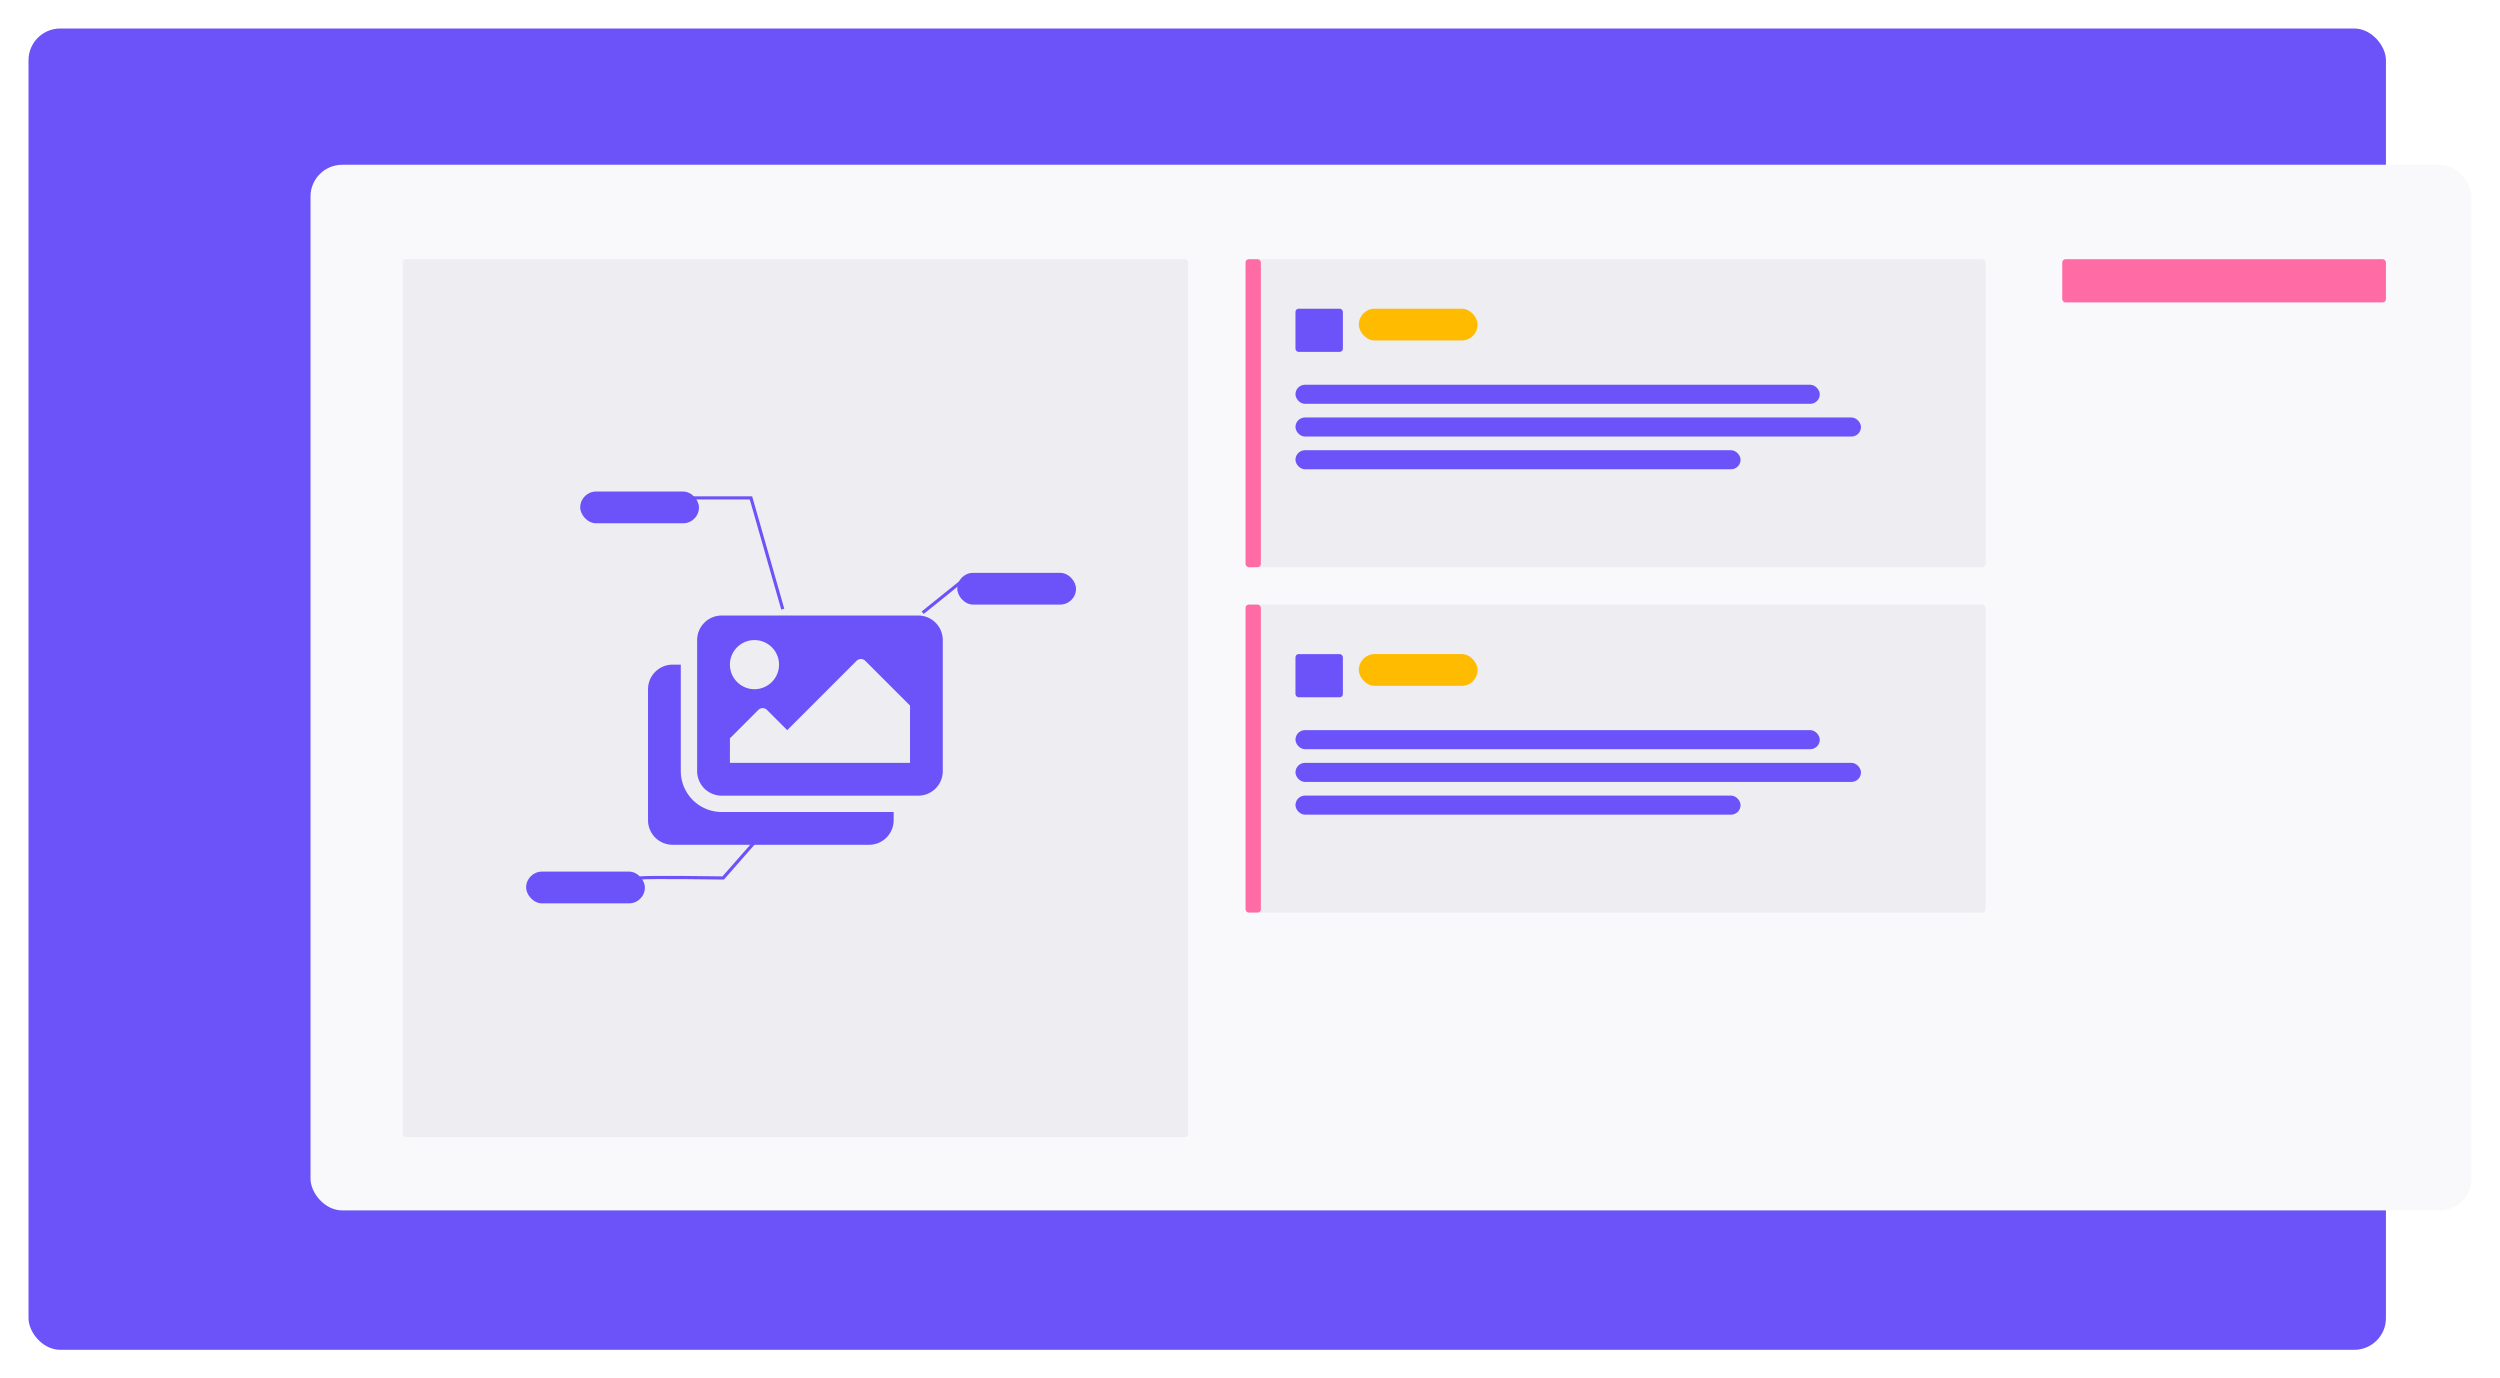 <svg xmlns="http://www.w3.org/2000/svg" xmlns:xlink="http://www.w3.org/1999/xlink" width="789" height="435" viewBox="0 0 789 435">
  <defs>
    <filter id="Rectangle_908" x="0" y="0" width="762" height="435" filterUnits="userSpaceOnUse">
      <feOffset dy="3" input="SourceAlpha"/>
      <feGaussianBlur stdDeviation="3" result="blur"/>
      <feFlood flood-opacity="0.161"/>
      <feComposite operator="in" in2="blur"/>
      <feComposite in="SourceGraphic"/>
    </filter>
    <filter id="Rectangle_1087" x="89" y="43" width="700" height="348" filterUnits="userSpaceOnUse">
      <feOffset dy="3" input="SourceAlpha"/>
      <feGaussianBlur stdDeviation="3" result="blur-2"/>
      <feFlood flood-opacity="0.161"/>
      <feComposite operator="in" in2="blur-2"/>
      <feComposite in="SourceGraphic"/>
    </filter>
    <filter id="Rectangle_919" x="118.121" y="72.813" width="265.827" height="295.066" filterUnits="userSpaceOnUse">
      <feOffset dy="3" input="SourceAlpha"/>
      <feGaussianBlur stdDeviation="3" result="blur-3"/>
      <feFlood flood-opacity="0.161"/>
      <feComposite operator="in" in2="blur-3"/>
      <feComposite in="SourceGraphic"/>
    </filter>
    <filter id="Rectangle_919-2" x="384.104" y="72.813" width="251.53" height="115.189" filterUnits="userSpaceOnUse">
      <feOffset dy="3" input="SourceAlpha"/>
      <feGaussianBlur stdDeviation="3" result="blur-4"/>
      <feFlood flood-opacity="0.161"/>
      <feComposite operator="in" in2="blur-4"/>
      <feComposite in="SourceGraphic"/>
    </filter>
    <filter id="Rectangle_919-3" x="384.104" y="181.813" width="251.53" height="115.189" filterUnits="userSpaceOnUse">
      <feOffset dy="3" input="SourceAlpha"/>
      <feGaussianBlur stdDeviation="3" result="blur-5"/>
      <feFlood flood-opacity="0.161"/>
      <feComposite operator="in" in2="blur-5"/>
      <feComposite in="SourceGraphic"/>
    </filter>
    <filter id="Rectangle_919-4" x="384.104" y="72.813" width="22.819" height="115.189" filterUnits="userSpaceOnUse">
      <feOffset dy="3" input="SourceAlpha"/>
      <feGaussianBlur stdDeviation="3" result="blur-6"/>
      <feFlood flood-opacity="0.161"/>
      <feComposite operator="in" in2="blur-6"/>
      <feComposite in="SourceGraphic"/>
    </filter>
    <filter id="Rectangle_919-5" x="384.104" y="181.813" width="22.819" height="115.189" filterUnits="userSpaceOnUse">
      <feOffset dy="3" input="SourceAlpha"/>
      <feGaussianBlur stdDeviation="3" result="blur-7"/>
      <feFlood flood-opacity="0.161"/>
      <feComposite operator="in" in2="blur-7"/>
      <feComposite in="SourceGraphic"/>
    </filter>
    <filter id="Rectangle_919-6" x="641.85" y="72.813" width="120.15" height="31.621" filterUnits="userSpaceOnUse">
      <feOffset dy="3" input="SourceAlpha"/>
      <feGaussianBlur stdDeviation="3" result="blur-8"/>
      <feFlood flood-opacity="0.161"/>
      <feComposite operator="in" in2="blur-8"/>
      <feComposite in="SourceGraphic"/>
    </filter>
    <filter id="Rectangle_1128" x="174.121" y="146.129" width="55.472" height="28.018" filterUnits="userSpaceOnUse">
      <feOffset dy="3" input="SourceAlpha"/>
      <feGaussianBlur stdDeviation="3" result="blur-9"/>
      <feFlood flood-opacity="0.161"/>
      <feComposite operator="in" in2="blur-9"/>
      <feComposite in="SourceGraphic"/>
    </filter>
    <filter id="Rectangle_1145" x="293.121" y="171.795" width="55.472" height="28.018" filterUnits="userSpaceOnUse">
      <feOffset dy="3" input="SourceAlpha"/>
      <feGaussianBlur stdDeviation="3" result="blur-10"/>
      <feFlood flood-opacity="0.161"/>
      <feComposite operator="in" in2="blur-10"/>
      <feComposite in="SourceGraphic"/>
    </filter>
    <filter id="Rectangle_1146" x="157.052" y="266.082" width="55.472" height="28.018" filterUnits="userSpaceOnUse">
      <feOffset dy="3" input="SourceAlpha"/>
      <feGaussianBlur stdDeviation="3" result="blur-11"/>
      <feFlood flood-opacity="0.161"/>
      <feComposite operator="in" in2="blur-11"/>
      <feComposite in="SourceGraphic"/>
    </filter>
    <filter id="Rectangle_919-7" x="399.85" y="88.434" width="32.963" height="31.621" filterUnits="userSpaceOnUse">
      <feOffset dy="3" input="SourceAlpha"/>
      <feGaussianBlur stdDeviation="3" result="blur-12"/>
      <feFlood flood-opacity="0.161"/>
      <feComposite operator="in" in2="blur-12"/>
      <feComposite in="SourceGraphic"/>
    </filter>
    <filter id="Rectangle_919-8" x="399.85" y="197.434" width="32.963" height="31.621" filterUnits="userSpaceOnUse">
      <feOffset dy="3" input="SourceAlpha"/>
      <feGaussianBlur stdDeviation="3" result="blur-13"/>
      <feFlood flood-opacity="0.161"/>
      <feComposite operator="in" in2="blur-13"/>
      <feComposite in="SourceGraphic"/>
    </filter>
    <filter id="Rectangle_1109" x="419.85" y="88.434" width="55.472" height="28.018" filterUnits="userSpaceOnUse">
      <feOffset dy="3" input="SourceAlpha"/>
      <feGaussianBlur stdDeviation="3" result="blur-14"/>
      <feFlood flood-opacity="0.161"/>
      <feComposite operator="in" in2="blur-14"/>
      <feComposite in="SourceGraphic"/>
    </filter>
    <filter id="Rectangle_1141" x="419.85" y="197.434" width="55.472" height="28.018" filterUnits="userSpaceOnUse">
      <feOffset dy="3" input="SourceAlpha"/>
      <feGaussianBlur stdDeviation="3" result="blur-15"/>
      <feFlood flood-opacity="0.161"/>
      <feComposite operator="in" in2="blur-15"/>
      <feComposite in="SourceGraphic"/>
    </filter>
    <filter id="Rectangle_1111" x="399.85" y="112.434" width="183.472" height="24.018" filterUnits="userSpaceOnUse">
      <feOffset dy="3" input="SourceAlpha"/>
      <feGaussianBlur stdDeviation="3" result="blur-16"/>
      <feFlood flood-opacity="0.161"/>
      <feComposite operator="in" in2="blur-16"/>
      <feComposite in="SourceGraphic"/>
    </filter>
    <filter id="Rectangle_1142" x="399.85" y="221.434" width="183.472" height="24.018" filterUnits="userSpaceOnUse">
      <feOffset dy="3" input="SourceAlpha"/>
      <feGaussianBlur stdDeviation="3" result="blur-17"/>
      <feFlood flood-opacity="0.161"/>
      <feComposite operator="in" in2="blur-17"/>
      <feComposite in="SourceGraphic"/>
    </filter>
    <filter id="Rectangle_1112" x="399.85" y="122.758" width="196.472" height="24.018" filterUnits="userSpaceOnUse">
      <feOffset dy="3" input="SourceAlpha"/>
      <feGaussianBlur stdDeviation="3" result="blur-18"/>
      <feFlood flood-opacity="0.161"/>
      <feComposite operator="in" in2="blur-18"/>
      <feComposite in="SourceGraphic"/>
    </filter>
    <filter id="Rectangle_1143" x="399.85" y="231.758" width="196.472" height="24.018" filterUnits="userSpaceOnUse">
      <feOffset dy="3" input="SourceAlpha"/>
      <feGaussianBlur stdDeviation="3" result="blur-19"/>
      <feFlood flood-opacity="0.161"/>
      <feComposite operator="in" in2="blur-19"/>
      <feComposite in="SourceGraphic"/>
    </filter>
    <filter id="Rectangle_1113" x="399.85" y="133.086" width="158.472" height="24.018" filterUnits="userSpaceOnUse">
      <feOffset dy="3" input="SourceAlpha"/>
      <feGaussianBlur stdDeviation="3" result="blur-20"/>
      <feFlood flood-opacity="0.161"/>
      <feComposite operator="in" in2="blur-20"/>
      <feComposite in="SourceGraphic"/>
    </filter>
    <filter id="Rectangle_1144" x="399.85" y="242.086" width="158.472" height="24.018" filterUnits="userSpaceOnUse">
      <feOffset dy="3" input="SourceAlpha"/>
      <feGaussianBlur stdDeviation="3" result="blur-21"/>
      <feFlood flood-opacity="0.161"/>
      <feComposite operator="in" in2="blur-21"/>
      <feComposite in="SourceGraphic"/>
    </filter>
    <filter id="Icon_awesome-images" x="195.523" y="185.258" width="111.022" height="90.352" filterUnits="userSpaceOnUse">
      <feOffset dy="3" input="SourceAlpha"/>
      <feGaussianBlur stdDeviation="3" result="blur-22"/>
      <feFlood flood-opacity="0.161"/>
      <feComposite operator="in" in2="blur-22"/>
      <feComposite in="SourceGraphic"/>
    </filter>
  </defs>
  <g id="Homepage-Design_image" data-name="Homepage-Design image" transform="translate(8081 -21762)">
    <g transform="matrix(1, 0, 0, 1, -8081, 21762)" filter="url(#Rectangle_908)">
      <rect id="Rectangle_908-2" data-name="Rectangle 908" width="744" height="417" rx="10" transform="translate(9 6)" fill="#6b52f9"/>
    </g>
    <g transform="matrix(1, 0, 0, 1, -8081, 21762)" filter="url(#Rectangle_1087)">
      <rect id="Rectangle_1087-2" data-name="Rectangle 1087" width="682" height="330" rx="10" transform="translate(98 49)" fill="#f9f9fb"/>
    </g>
    <g id="Group_1306" data-name="Group 1306" transform="translate(-7953.879 21840.813)">
      <g transform="matrix(1, 0, 0, 1, -127.12, -78.81)" filter="url(#Rectangle_919)">
        <rect id="Rectangle_919-9" data-name="Rectangle 919" width="247.827" height="277.066" rx="1" transform="translate(127.12 78.81)" fill="#ededf2"/>
      </g>
    </g>
    <g id="Group_1316" data-name="Group 1316" transform="translate(-7687.896 21840.813)">
      <g transform="matrix(1, 0, 0, 1, -393.1, -78.81)" filter="url(#Rectangle_919-2)">
        <rect id="Rectangle_919-10" data-name="Rectangle 919" width="233.53" height="97.189" rx="1" transform="translate(393.1 78.81)" fill="#ededf2"/>
      </g>
    </g>
    <g id="Group_1318" data-name="Group 1318" transform="translate(-7687.896 21949.813)">
      <g transform="matrix(1, 0, 0, 1, -393.1, -187.81)" filter="url(#Rectangle_919-3)">
        <rect id="Rectangle_919-11" data-name="Rectangle 919" width="233.53" height="97.189" rx="1" transform="translate(393.1 187.81)" fill="#ededf2"/>
      </g>
    </g>
    <g id="Group_1317" data-name="Group 1317" transform="translate(-7687.896 21840.813)">
      <g transform="matrix(1, 0, 0, 1, -393.1, -78.81)" filter="url(#Rectangle_919-4)">
        <rect id="Rectangle_919-12" data-name="Rectangle 919" width="4.819" height="97.189" rx="1" transform="translate(393.1 78.81)" fill="#ff6ba4"/>
      </g>
    </g>
    <g id="Group_1319" data-name="Group 1319" transform="translate(-7687.896 21949.813)">
      <g transform="matrix(1, 0, 0, 1, -393.1, -187.81)" filter="url(#Rectangle_919-5)">
        <rect id="Rectangle_919-13" data-name="Rectangle 919" width="4.819" height="97.189" rx="1" transform="translate(393.1 187.81)" fill="#ff6ba4"/>
      </g>
    </g>
    <g id="Group_1315" data-name="Group 1315" transform="translate(-7430.15 21840.813)">
      <g transform="matrix(1, 0, 0, 1, -650.85, -78.81)" filter="url(#Rectangle_919-6)">
        <rect id="Rectangle_919-14" data-name="Rectangle 919" width="102.15" height="13.621" rx="1" transform="translate(650.85 78.81)" fill="#ff6ba4"/>
      </g>
    </g>
    <g transform="matrix(1, 0, 0, 1, -8081, 21762)" filter="url(#Rectangle_1128)">
      <rect id="Rectangle_1128-2" data-name="Rectangle 1128" width="37.472" height="10.017" rx="5" transform="translate(183.12 152.13)" fill="#6b52f9"/>
    </g>
    <g transform="matrix(1, 0, 0, 1, -8081, 21762)" filter="url(#Rectangle_1145)">
      <rect id="Rectangle_1145-2" data-name="Rectangle 1145" width="37.472" height="10.017" rx="5" transform="translate(302.12 177.79)" fill="#6b52f9"/>
    </g>
    <g transform="matrix(1, 0, 0, 1, -8081, 21762)" filter="url(#Rectangle_1146)">
      <rect id="Rectangle_1146-2" data-name="Rectangle 1146" width="37.472" height="10.017" rx="5" transform="translate(166.05 272.08)" fill="#6b52f9"/>
    </g>
    <g id="Group_1307" data-name="Group 1307" transform="translate(-7672.15 21856.434)">
      <g transform="matrix(1, 0, 0, 1, -408.85, -94.43)" filter="url(#Rectangle_919-7)">
        <rect id="Rectangle_919-15" data-name="Rectangle 919" width="14.963" height="13.621" rx="1" transform="translate(408.85 94.43)" fill="#6b52f9"/>
      </g>
    </g>
    <g id="Group_1320" data-name="Group 1320" transform="translate(-7672.15 21965.434)">
      <g transform="matrix(1, 0, 0, 1, -408.85, -203.43)" filter="url(#Rectangle_919-8)">
        <rect id="Rectangle_919-16" data-name="Rectangle 919" width="14.963" height="13.621" rx="1" transform="translate(408.85 203.43)" fill="#6b52f9"/>
      </g>
    </g>
    <g transform="matrix(1, 0, 0, 1, -8081, 21762)" filter="url(#Rectangle_1109)">
      <rect id="Rectangle_1109-2" data-name="Rectangle 1109" width="37.472" height="10.017" rx="5" transform="translate(428.85 94.43)" fill="#fb0"/>
    </g>
    <g transform="matrix(1, 0, 0, 1, -8081, 21762)" filter="url(#Rectangle_1141)">
      <rect id="Rectangle_1141-2" data-name="Rectangle 1141" width="37.472" height="10.017" rx="5" transform="translate(428.85 203.43)" fill="#fb0"/>
    </g>
    <g transform="matrix(1, 0, 0, 1, -8081, 21762)" filter="url(#Rectangle_1111)">
      <rect id="Rectangle_1111-2" data-name="Rectangle 1111" width="165.472" height="6.017" rx="3.009" transform="translate(408.85 118.43)" fill="#6b52f9"/>
    </g>
    <g transform="matrix(1, 0, 0, 1, -8081, 21762)" filter="url(#Rectangle_1142)">
      <rect id="Rectangle_1142-2" data-name="Rectangle 1142" width="165.472" height="6.017" rx="3.009" transform="translate(408.85 227.43)" fill="#6b52f9"/>
    </g>
    <g transform="matrix(1, 0, 0, 1, -8081, 21762)" filter="url(#Rectangle_1112)">
      <rect id="Rectangle_1112-2" data-name="Rectangle 1112" width="178.472" height="6.017" rx="3.009" transform="translate(408.85 128.76)" fill="#6b52f9"/>
    </g>
    <g transform="matrix(1, 0, 0, 1, -8081, 21762)" filter="url(#Rectangle_1143)">
      <rect id="Rectangle_1143-2" data-name="Rectangle 1143" width="178.472" height="6.017" rx="3.009" transform="translate(408.85 237.76)" fill="#6b52f9"/>
    </g>
    <g transform="matrix(1, 0, 0, 1, -8081, 21762)" filter="url(#Rectangle_1113)">
      <rect id="Rectangle_1113-2" data-name="Rectangle 1113" width="140.472" height="6.017" rx="3.009" transform="translate(408.85 139.09)" fill="#6b52f9"/>
    </g>
    <g transform="matrix(1, 0, 0, 1, -8081, 21762)" filter="url(#Rectangle_1144)">
      <rect id="Rectangle_1144-2" data-name="Rectangle 1144" width="140.472" height="6.017" rx="3.009" transform="translate(408.85 248.09)" fill="#6b52f9"/>
    </g>
    <g transform="matrix(1, 0, 0, 1, -8081, 21762)" filter="url(#Icon_awesome-images)">
      <path id="Icon_awesome-images-2" data-name="Icon awesome-images" d="M77.518,64.265v2.584A7.752,7.752,0,0,1,69.767,74.6H7.752A7.752,7.752,0,0,1,0,66.849V25.506a7.752,7.752,0,0,1,7.752-7.752h2.584V51.345a12.934,12.934,0,0,0,12.92,12.92Zm15.5-12.92V10A7.752,7.752,0,0,0,85.27,2.25H23.256A7.752,7.752,0,0,0,15.5,10V51.345A7.752,7.752,0,0,0,23.256,59.1H85.27A7.752,7.752,0,0,0,93.022,51.345ZM41.343,17.754A7.752,7.752,0,1,1,33.591,10,7.752,7.752,0,0,1,41.343,17.754Zm-15.5,23.256L34.8,32.044a1.938,1.938,0,0,1,2.741,0l6.381,6.382L65.812,16.54a1.938,1.938,0,0,1,2.741,0L82.686,30.673V48.761H25.839Z" transform="translate(204.52 189.01)" fill="#6b52f9"/>
    </g>
    <path id="Path_1746" data-name="Path 1746" d="M-7879.143,22039.09c3.263-.357,26.384,0,26.384,0l12.805-14.584" fill="none" stroke="#6b52f9" stroke-width="1"/>
    <path id="Path_1747" data-name="Path 1747" d="M-7863.422,21919.137h19.428l10.038,35.109" fill="none" stroke="#6b52f9" stroke-width="1"/>
    <path id="Path_1748" data-name="Path 1748" d="M-7776.673,21944.8l-13.133,10.574" fill="none" stroke="#6b52f9" stroke-width="1"/>
  </g>
</svg>
